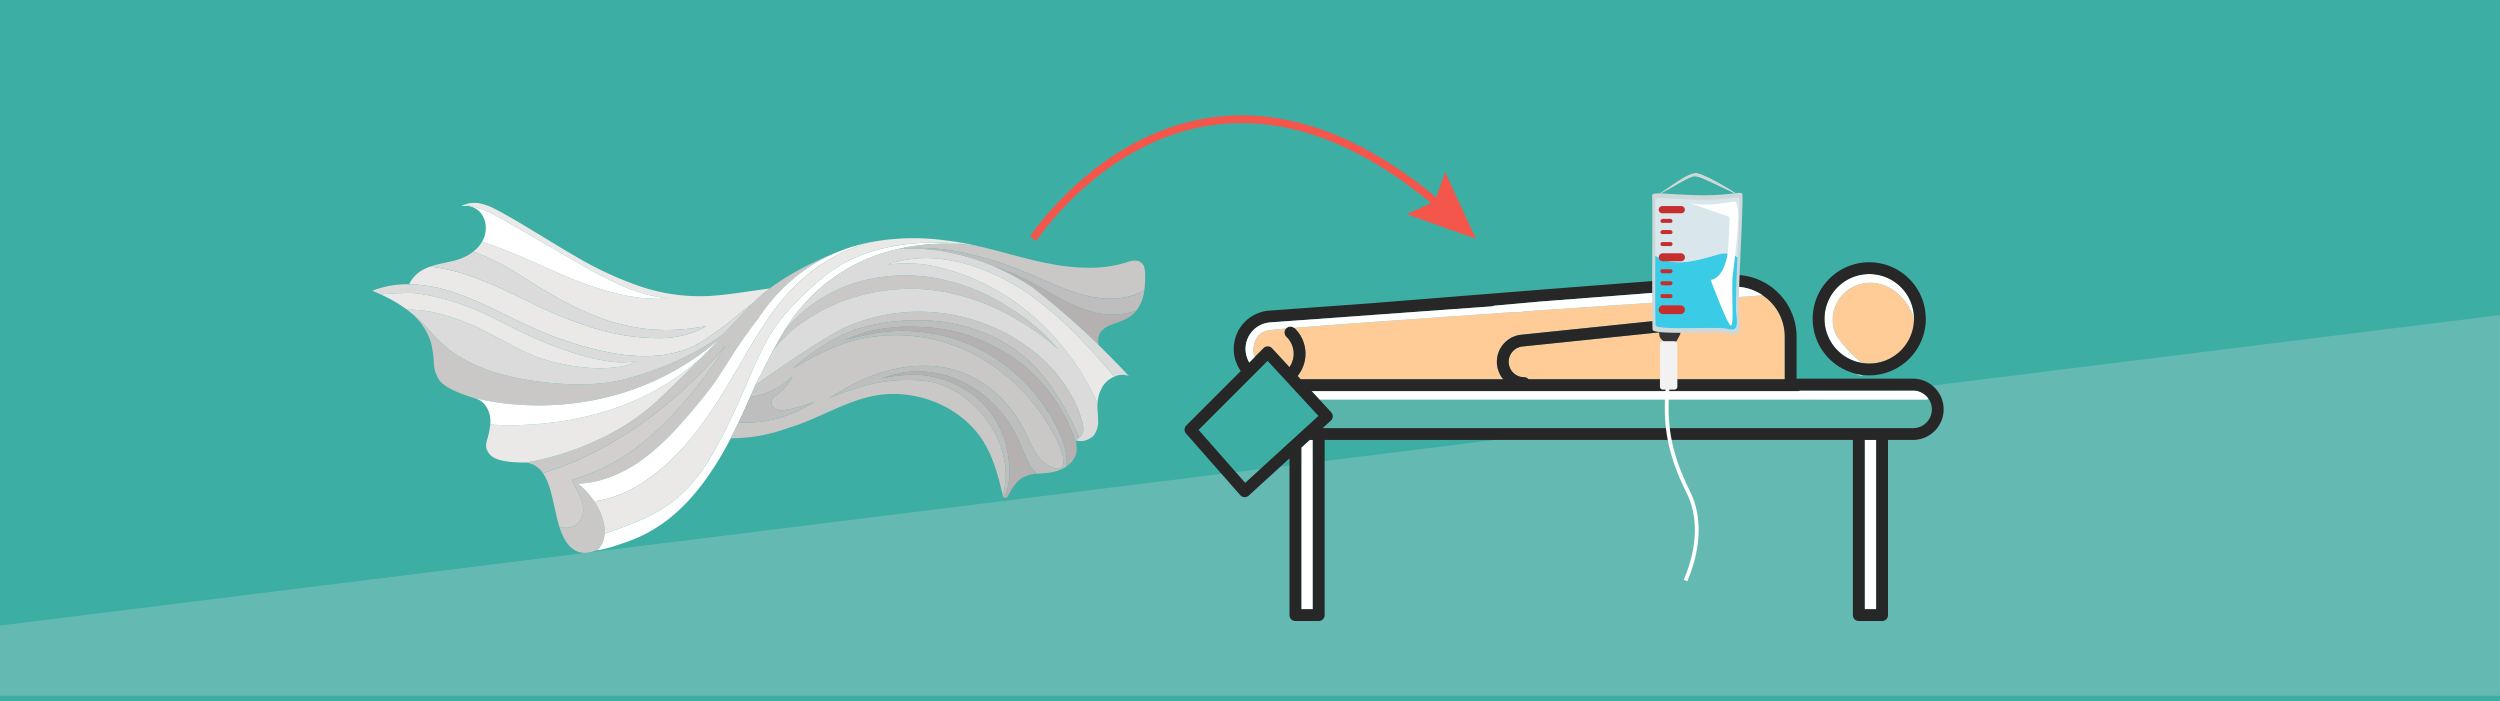 <svg xmlns="http://www.w3.org/2000/svg" xmlns:xlink="http://www.w3.org/1999/xlink" width="920" height="258" viewBox="0 0 920 258">
  <defs>
    <clipPath id="clip-path">
      <rect id="Rectángulo_980" data-name="Rectángulo 980" width="17.918" height="45.629" fill="none"/>
    </clipPath>
  </defs>
  <g id="Grupo_3610" data-name="Grupo 3610" transform="translate(-112 -1611)">
    <rect id="Rectángulo_972" data-name="Rectángulo 972" width="920" height="258" transform="translate(112 1611)" fill="#3caea4"/>
    <path id="Trazado_1716" data-name="Trazado 1716" d="M0,115.207,920,.934V141H0Z" transform="translate(112 1726)" fill="#dedede" opacity="0.251"/>
    <path id="Trazado_1997" data-name="Trazado 1997" d="M2354.81,1367.76l264.619,63.228,27.627,6.6Z" transform="translate(-1632.582 407.594)" fill="#272727"/>
    <g id="Grupo_3024" data-name="Grupo 3024" transform="translate(491 1653.454)">
      <path id="Trazado_1564" data-name="Trazado 1564" d="M147.433,350.18l-2.376-1.538c.243-.378,24.9-37.835,66.5-43.806,27.915-4,56.9,6.755,86.153,31.984l-1.848,2.144c-28.6-24.664-56.819-35.2-83.876-31.33C171.671,313.408,147.671,349.813,147.433,350.18Z" transform="translate(-145.057 -304.02)" fill="#f4564b"/>
      <g id="Grupo_3023" data-name="Grupo 3023" transform="translate(138.681 20.898)">
        <path id="Trazado_1565" data-name="Trazado 1565" d="M243.042,334.273l10.355-4.742,3.775-10.745,11.291,24.492Z" transform="translate(-243.042 -318.786)" fill="#f4564b"/>
      </g>
    </g>
    <g id="Grupo_3116" data-name="Grupo 3116" transform="translate(547.927 1707.505)">
      <rect id="Rectángulo_864" data-name="Rectángulo 864" width="4.407" height="0.04" transform="translate(71.795 61.007)" fill="#fff"/>
      <path id="Trazado_1660" data-name="Trazado 1660" d="M203.236,473.37H395.072a6.913,6.913,0,0,0,5.784-10.714,2.176,2.176,0,0,1-1.046.276H176.688l4.253,4.6a2.179,2.179,0,0,1-.1,3.117l-2.976,2.717h25.371Z" transform="translate(-127.034 -412.364)" fill="#59b5a9"/>
      <path id="Trazado_1661" data-name="Trazado 1661" d="M398.976,462.051a2.176,2.176,0,0,0,1.046-.276h0c-.015-.022-.025-.047-.04-.069a6.92,6.92,0,0,0-5.714-3.025H352.631a2.152,2.152,0,0,1-.908.206h-178.8l2.924,3.164h223.13Z" transform="translate(-126.199 -411.483)" fill="#fff"/>
      <path id="Trazado_1662" data-name="Trazado 1662" d="M345.235,428.942v15.636h-94.3a2.143,2.143,0,0,0-1.642-.763,5.665,5.665,0,0,1-.576-11.3l71.558-7.4a2.171,2.171,0,0,0-.444-4.32l-71.566,7.4a9.992,9.992,0,0,0-8.087,14.056,9.424,9.424,0,0,0,.965,1.681c.156.226.319.436.49.646H167.218c-.047,0-.086.008-.132.008l-1.136-1.222.132-.156a13.016,13.016,0,0,0,1.105-14.4,13.215,13.215,0,0,0-2.351-3.02c-.054-.054-.132-.07-.187-.117,15.309-1.245,46.808-3.471,81.264-5.837.327.031.646.086.973.086a9.618,9.618,0,0,0,2.444-.319c30.292-2.07,62.507-4.226,87.81-5.892a19.2,19.2,0,0,1,2.109,1.642,18.328,18.328,0,0,1,5.985,13.589Z" transform="translate(-124.365 -401.513)" fill="#ffcb96"/>
      <path id="Trazado_1663" data-name="Trazado 1663" d="M147.543,431.63a7.438,7.438,0,0,0-1.823,3.569,6.386,6.386,0,0,0-.212,3.378,5.241,5.241,0,0,0,.481,1.21l3.171-3.171a2.061,2.061,0,0,1,1.578-.636,2.17,2.17,0,0,1,1.551.7l6.4,6.923a8.657,8.657,0,0,0-1.13-11.2,2.121,2.121,0,0,1-.535-.9,2.151,2.151,0,0,1,.425-2.112c-3.737.318-6.072.551-6.677.678A7.412,7.412,0,0,0,147.543,431.63Z" transform="translate(-120.089 -404.989)" fill="#ffcb96"/>
      <path id="Trazado_1664" data-name="Trazado 1664" d="M268.936,415.852l-.108.007a5.577,5.577,0,0,0,3.019-.206l-.161.011Z" transform="translate(-147.46 -401.944)" fill="#fff"/>
      <path id="Trazado_1665" data-name="Trazado 1665" d="M443.333,411.756a15.8,15.8,0,0,0-9.064-3.975,14.5,14.5,0,0,0-7.492,1.482,13.936,13.936,0,0,0-6.67,7.563,13.4,13.4,0,0,0-.324,8c.732,2.6,2.16,4.227,4.753,7.186a42.408,42.408,0,0,0,5.439,5.175,16.347,16.347,0,0,0,19.249-16.219v-.021A19.019,19.019,0,0,0,443.333,411.756Z" transform="translate(-180.821 -400.19)" fill="#ffcb96"/>
      <path id="Trazado_1666" data-name="Trazado 1666" d="M430.868,450.992a2.116,2.116,0,0,0,2.124.261,20.57,20.57,0,0,1-2.291-.393C430.758,450.9,430.812,450.949,430.868,450.992Z" transform="translate(-183.345 -409.749)" fill="#fff"/>
      <path id="Trazado_1668" data-name="Trazado 1668" d="M423.678,431.1c-2.593-2.959-4.022-4.588-4.753-7.186a13.4,13.4,0,0,1,.324-8,13.936,13.936,0,0,1,6.67-7.563,14.5,14.5,0,0,1,7.492-1.482,15.8,15.8,0,0,1,9.063,3.975,19.02,19.02,0,0,1,5.891,9.193c.01.034.019.068.029.1,0-.014,0-.027,0-.041a16.484,16.484,0,1,0-19.224,16.223l-.056-.044A42.412,42.412,0,0,1,423.678,431.1Z" transform="translate(-179.962 -399.276)" fill="#fff"/>
      <rect id="Rectángulo_865" data-name="Rectángulo 865" width="4.209" height="62.262" transform="translate(250.279 65.389)" fill="#fff"/>
      <path id="Trazado_1669" data-name="Trazado 1669" d="M172.292,482.052h-1.134l-3.075,2.808v59.454h4.209Z" transform="translate(-125.126 -416.663)" fill="#fff"/>
      <path id="Trazado_1670" data-name="Trazado 1670" d="M428.372,439.543a20.861,20.861,0,0,0,23.13-20.684c0-.223-.026-.44-.033-.662a20.808,20.808,0,1,0-25.387,20.953A20.555,20.555,0,0,0,428.372,439.543Zm2.31-4.206a16.47,16.47,0,1,1,16.478-16.479c0,.014,0,.027,0,.041A16.5,16.5,0,0,1,430.682,435.337Z" transform="translate(-178.725 -398.039)" fill="#272727"/>
      <path id="Trazado_1671" data-name="Trazado 1671" d="M380.957,442.22H338.1V426.794a22.786,22.786,0,0,0-24.75-22.688l-68.087,5.254-64.88,5.184-36.347,2.623A14.134,14.134,0,0,0,133.562,439.4l-20.034,20.034a2.17,2.17,0,0,0-.093,2.973l19.956,22.672a2.189,2.189,0,0,0,1.51.732h.125a2.185,2.185,0,0,0,1.463-.568L151.5,471.524v57.7a2.172,2.172,0,0,0,2.171,2.171h8.585a2.172,2.172,0,0,0,2.171-2.171V464.753h194.4v64.476A2.172,2.172,0,0,0,361,531.4h8.577a2.172,2.172,0,0,0,2.172-2.171V464.753h9.207a11.266,11.266,0,1,0,0-22.532ZM144.365,421.5l45.7-3.305,35.869-2.594a2.105,2.105,0,0,0,.856-.249l16.531-1.487,70.391-5.433a18.17,18.17,0,0,1,11.955,3.129,19.2,19.2,0,0,1,2.109,1.642,18.328,18.328,0,0,1,5.985,13.589V442.43h-94.3a2.143,2.143,0,0,0-1.642-.763,5.665,5.665,0,0,1-.576-11.3l71.558-7.4a2.171,2.171,0,0,0-.444-4.32l-71.566,7.4A9.992,9.992,0,0,0,228.7,440.1a9.426,9.426,0,0,0,.965,1.681c.156.226.319.436.49.646H155.744c-.047,0-.086.008-.132.008l-1.136-1.222.132-.156a13.016,13.016,0,0,0,1.105-14.4,13.215,13.215,0,0,0-2.351-3.02c-.054-.054-.132-.07-.187-.117a2.153,2.153,0,0,0-2.888.179.437.437,0,0,1-.039.062,2.243,2.243,0,0,0,.109,3.012,8.655,8.655,0,0,1,1.129,11.2l-6.4-6.927a2.159,2.159,0,0,0-1.549-.693,2.083,2.083,0,0,0-1.58.63l-3.168,3.176-2.094,2.094a8.422,8.422,0,0,1-.584-1.152,9.774,9.774,0,0,1,8.25-13.6Zm15.722,105.555h-4.242V467.562l3.074-2.81h1.167Zm-24.9-46.512-17.154-19.489h.008l25.4-25.4,18.687,20.228.031.031Zm232.218,46.512h-4.234v-62.3h4.234Zm13.55-66.647H163.675l.047-.039,2.973-2.716a2.163,2.163,0,0,0,.708-1.51,2.115,2.115,0,0,0-.342-1.261,2.246,2.246,0,0,0-.233-.3l-4.289-4.647-2.926-3.16h178.8a2.114,2.114,0,0,0,.911-.21h41.632a6.918,6.918,0,0,1,5.713,3.028l.047.07a6.906,6.906,0,0,1-5.76,10.749Z" transform="translate(-112.891 -399.366)" fill="#272727"/>
      <path id="Trazado_1672" data-name="Trazado 1672" d="M332.055,412.8c-25.3,1.666-57.517,3.822-87.809,5.892a9.618,9.618,0,0,1-2.444.319c-.327,0-.646-.054-.973-.086-34.456,2.366-65.954,4.592-81.264,5.837a2.153,2.153,0,0,0-2.888.179.434.434,0,0,1-.039.062c-3.736.319-6.071.553-6.678.677a7.39,7.39,0,0,0-3.222,1.564,7.472,7.472,0,0,0-1.829,3.565,6.488,6.488,0,0,0-.21,3.378,5.27,5.27,0,0,0,.483,1.214l-2.094,2.094a8.428,8.428,0,0,1-.584-1.152,9.774,9.774,0,0,1,8.25-13.6l81.567-5.9a2.1,2.1,0,0,0,.856-.249l16.531-1.487,70.391-5.433A18.17,18.17,0,0,1,332.055,412.8Z" transform="translate(-119.28 -400.601)" fill="#fff"/>
    </g>
    <g id="Grupo_3559" data-name="Grupo 3559" transform="translate(-218.053 1601.418)">
      <path id="Trazado_2336" data-name="Trazado 2336" d="M962.124,412.727l-1.325-.441c.028-.085.1-.265.212-.531,4.848-11.678,5.159-22.829.873-31.4-7.775-15.55-8.73-26.361-7.751-38.764l1.392.11c-.96,12.164-.023,22.769,7.608,38.03,4.469,8.938,4.174,20.5-.832,32.559-.091.219-.154.366-.177.436" transform="translate(-11.122 -189.281)" fill="#fff"/>
      <path id="Trazado_2337" data-name="Trazado 2337" d="M946.288,271.076c.437,1.047-.32,1.862,1.716,3.461s3.782,1.076,4.305.64,2.618-4.189,1.92-4.276-7.941.175-7.941.175" transform="translate(-5.81 -139.392)" fill="#353535"/>
      <path id="Trazado_2338" data-name="Trazado 2338" d="M944.955,81.245s.447-.263,1.2-.757,1.818-1.228,3.095-2.111c.638-.442,1.328-.925,2.07-1.417s1.524-1.018,2.362-1.517a23.969,23.969,0,0,1,2.665-1.429,9.99,9.99,0,0,1,1.5-.538,5.163,5.163,0,0,1,.829-.143,2.778,2.778,0,0,1,.446,0l.114.007.029,0h.014l.048.008.047.01.186.039.371.084c.126.034.261.083.39.125.258.089.533.17.764.27.484.19.962.385,1.424.6.935.4,1.822.868,2.685,1.3s1.68.89,2.454,1.321,1.5.85,2.166,1.247c2.667,1.573,4.374,2.761,4.374,2.761l-1.282-.59-3.359-1.589-4.735-2.243c-.866-.405-1.769-.8-2.682-1.2-.457-.2-.919-.384-1.384-.559-.237-.1-.451-.155-.675-.231-.112-.035-.217-.077-.336-.107l-.372-.08-.185-.042-.047-.01c-.036-.006.036.005.025,0h-.028l-.075-.005a1.821,1.821,0,0,0-.311,0,4.126,4.126,0,0,0-.665.106,8.962,8.962,0,0,0-1.356.47,29.065,29.065,0,0,0-2.606,1.291c-1.673.923-3.217,1.858-4.564,2.617s-2.486,1.369-3.3,1.752c-.406.194-.735.328-.956.42l-.341.138" transform="translate(-4.87)" fill="#ced8db"/>
      <path id="Trazado_2339" data-name="Trazado 2339" d="M971.167,98.175c-.748-.935-5.238.935-17.212.561s-15.958-1.309-15.9.187c.083,2.23.056,11.716.032,21.793-.008,3.547-.016,7.166-.019,10.568,0,3.6,0,6.964.016,9.736.022,4.019.068,6.8.158,7.292.1.539,1.825.821,4.383.96,7.216.4,21.056-.342,23.68.349a4.828,4.828,0,0,0,2.79.173c1.21-.471,1.441-2.183.952-5.973-.348-2.7.033-12.561.464-22.434.5-11.351,1.059-22.714.659-23.214" transform="translate(0 -17.349)" fill="#ced8db"/>
      <path id="Trazado_2340" data-name="Trazado 2340" d="M972.149,174.859a10.91,10.91,0,0,0-2.463-1.091,7.607,7.607,0,0,0-4.428.029c-6.969,1.951-14.826,4.562-21.265,1.625a13.244,13.244,0,0,1-2.092-1.19c-.008,3.309-.015,6.685-.017,9.859,0,3.362,0,6.5.014,9.083.02,3.749.064,6.345.147,6.8.091.5,1.7.766,4.089.9,6.732.369,19.643-.319,22.091.326a4.5,4.5,0,0,0,2.6.162c1.129-.439,1.344-2.036.888-5.572-.324-2.517.031-11.719.433-20.929" transform="translate(-2.703 -70.649)" fill="#3acce6"/>
      <path id="Trazado_2341" data-name="Trazado 2341" d="M972.734,104.085c-.7-.873-4.887.873-16.057.524s-14.887-1.221-14.835.175c.077,2.08.052,10.93.03,20.332a13.3,13.3,0,0,0,2.092,1.19c.5-1.487,1.066-2.962,1.717-4.418-.652,1.456-1.219,2.931-1.717,4.418,6.439,2.936,14.3.326,21.265-1.625a7.563,7.563,0,0,1,4.414-.029c-.082-.924-.252-1.846-.252-2.763v0c0,.917.17,1.839.252,2.763a10.967,10.967,0,0,1,2.47,1.091c.463-10.589.994-21.19.621-21.657" transform="translate(-2.673 -21.531)" fill="#d9e7ed"/>
      <path id="Trazado_2342" data-name="Trazado 2342" d="M947.727,117.068h6.632a1.335,1.335,0,1,0,0-2.65h-6.632a1.335,1.335,0,1,0,0,2.65" transform="translate(-5.766 -28.996)" fill="#c62e2e"/>
      <path id="Trazado_2343" data-name="Trazado 2343" d="M954.36,173.418h-6.633a1.472,1.472,0,1,0,0,2.944h6.633a1.473,1.473,0,1,0,0-2.944" transform="translate(-5.766 -70.624)" fill="#c62e2e"/>
      <path id="Trazado_2344" data-name="Trazado 2344" d="M954.36,238.418h-6.633a1.624,1.624,0,0,0,0,3.239h6.633a1.624,1.624,0,0,0,0-3.239" transform="translate(-5.766 -116.485)" fill="#c62e2e"/>
      <path id="Trazado_2345" data-name="Trazado 2345" d="M949.114,209.89h3.021a.828.828,0,0,0,.71-.8.638.638,0,0,0-.2-.485.68.68,0,0,0-.5-.188H949.1a.642.642,0,0,0-.5.125.9.9,0,0,0-.2.591.785.785,0,0,0,.71.756" transform="translate(-7.303 -95.318)" fill="#c62e2e"/>
      <path id="Trazado_2346" data-name="Trazado 2346" d="M952.65,144.744c-.13-.135-.313-.327-.5-.327H949.1c-.188,0-.371.192-.5.327a.65.65,0,0,0-.2.49.694.694,0,0,0,.71.656h3.021a.694.694,0,0,0,.71-.655.65.65,0,0,0-.2-.49" transform="translate(-7.303 -50.162)" fill="#c62e2e"/>
      <path id="Trazado_2347" data-name="Trazado 2347" d="M952.65,130.74c-.13-.135-.313-.323-.5-.323H949.1c-.188,0-.371.188-.5.323a.655.655,0,0,0-.2.492.7.7,0,0,0,.71.658h3.021a.7.7,0,0,0,.71-.658.654.654,0,0,0-.2-.492" transform="translate(-7.303 -40.284)" fill="#c62e2e"/>
      <path id="Trazado_2348" data-name="Trazado 2348" d="M949.1,159.418a.674.674,0,0,0-.5.184.815.815,0,0,0-.2.561.757.757,0,0,0,.71.727h3.021a.771.771,0,0,0,.711-.742.706.706,0,0,0-.7-.731Z" transform="translate(-7.303 -60.746)" fill="#c62e2e"/>
      <path id="Trazado_2349" data-name="Trazado 2349" d="M949.114,194.876h3.021c.379,0,.7-.459.71-.831a.6.6,0,0,0-.2-.469.667.667,0,0,0-.5-.172H949.1c-.188,0-.371-.041-.5.094a.939.939,0,0,0-.2.606.8.8,0,0,0,.71.772" transform="translate(-7.303 -84.721)" fill="#c62e2e"/>
      <path id="Trazado_2350" data-name="Trazado 2350" d="M949.114,225.89h3.021a.739.739,0,0,0,.514-1.24.721.721,0,0,0-.5-.232H949.1a.7.7,0,0,0-.5.213.783.783,0,0,0-.2.546.743.743,0,0,0,.71.712" transform="translate(-7.303 -106.607)" fill="#c62e2e"/>
      <path id="Trazado_2351" data-name="Trazado 2351" d="M1002.1,78.343c-.666-.4-1.391-.818-2.166-1.246s-1.593-.883-2.454-1.321-1.75-.9-2.685-1.3c-.462-.211-.939-.407-1.423-.6-.232-.1-.507-.182-.765-.271-.13-.041-.264-.091-.39-.124l-.371-.084-.186-.04-.047-.01-.049-.008h-.014l-.029,0-.114-.007a2.712,2.712,0,0,0-.446,0c-.085.006-.165.021-.247.032.093.36.174.725.246,1.093.023,0,.047-.007.069-.008a1.826,1.826,0,0,1,.311,0l.075,0h.019l.031.007.185.042.372.08c.119.03.224.072.337.107.223.077.437.133.674.231.465.175.928.357,1.384.559.913.395,1.816.792,2.682,1.2l4.735,2.243,3.359,1.589,1.282.59s-1.707-1.187-4.374-2.761" transform="translate(-37.157 0)" fill="#ced8db"/>
      <g id="Grupo_3558" data-name="Grupo 3558" transform="translate(951.784 83.799)">
        <g id="Grupo_3557" data-name="Grupo 3557" transform="translate(0 0)" clip-path="url(#clip-path)">
          <path id="Trazado_2352" data-name="Trazado 2352" d="M984.686,109.363c6.082,1.8,16.388-.816,16.864-.415,2.624,2.214-.414,21.318-.968,27.316s.553,17.657-.553,18.255-7.539-16.819-7.539-16.819,5.88-.138,6.571-13.27.138-9.953.138-9.953Z" transform="translate(-984.686 -108.906)" fill="#fff"/>
        </g>
      </g>
      <path id="Trazado_2353" data-name="Trazado 2353" d="M953.09,301.1h-4.24a1.08,1.08,0,0,1-1.08-1.08V284.373a1.08,1.08,0,0,1,1.08-1.08h4.24a1.08,1.08,0,0,1,1.08,1.08v15.643a1.08,1.08,0,0,1-1.08,1.08" transform="translate(-6.856 -148.147)" fill="#f2f2f2"/>
    </g>
    <path id="Trazado_2397" data-name="Trazado 2397" d="M545.483,162.569a8.5,8.5,0,0,0,.5-6.827c-.788-2.541-4-7.83-3.584-7.964q1.477-.469,2.932-.993c7.954-2.865,25.542-8.505,48.944-41.242.155-.216.306-.435.458-.654,1.111-1.62,2.285-3.551,3.085-4.906q.467-.8.925-1.6s-26.335,34.5-67.126,46.922c3.344,4.8,3.983,13.03,6.014,19.579A6.285,6.285,0,0,0,545.483,162.569Z" transform="translate(-219.824 1639.8)" fill="#d3cfcf"/>
    <path id="Trazado_2398" data-name="Trazado 2398" d="M533,158.486a9.105,9.105,0,0,0,.525-.937,10.046,10.046,0,0,0,.909-3.081c.014-.106.026-.211.036-.316v-.015c.01-.1.019-.2.026-.308v0c.01-.131.017-.263.022-.395v-.021c.005-.133.008-.267.009-.4V153c0-.121,0-.241,0-.362l0-.085c0-.123-.009-.247-.016-.371a15.55,15.55,0,0,0-.422-2.747q-.11-.454-.244-.9a24.166,24.166,0,0,0-2.2-5.06c-.081-.142-.164-.283-.247-.423-.056-.095-.113-.188-.171-.282l-.073-.12c-.074-.12-.15-.24-.225-.359l-.018-.028q-.123-.193-.249-.384-.456-.688-.95-1.348l-.01-.014q-.485-.647-1.008-1.266l-.031-.037q-.25-.294-.509-.582l-.069-.076q-.242-.267-.49-.527l-.043-.046q-.256-.267-.521-.527l-.116-.114c-.178-.173-.357-.345-.54-.515-.527-.486-1.07-.967-1.632-1.423.25-.006.5-.017.752-.031.167-.009.335-.017.5-.029q1.314-.093,2.615-.288a38.261,38.261,0,0,0,5.635-1.295q1.511-.467,2.979-1.042.245-.1.488-.194a51.219,51.219,0,0,0,11.378-6.49,89.853,89.853,0,0,0,12.573-11.687q1.5-1.646,2.963-3.323,3.3-3.774,6.415-7.7,1.039-1.307,2.058-2.628c1.682-2.188,3.219-4.467,4.71-6.777q.638-.99,1.268-1.987.276-.435.552-.872c1.286-2.035,2.568-4.074,3.911-6.078q2.582-3.848,5.051-7.161,1.124-1.509,2.227-2.914.87-1.313,1.8-2.6.467-.646.95-1.284.241-.32.487-.637A65.462,65.462,0,0,1,609.1,56.11a60.886,60.886,0,0,1,11-5.905s-13.979,5.187-24.825,13.334c-1.387,1.042-2.722,2.133-3.97,3.266h0q-.453.411-.891.831c-.05.048-.453.433-1.087,1.059-.726.717-1.755,1.752-2.906,2.961-3.1,3.263-7.093,7.607-8.408,8.719-7.306,5.49-18.279,11.59-34.48,16.154-10.739,3.025-22.18,2.727-33.219,1.291-10.106-1.314-20.574-3.877-29.325-9.28a39.871,39.871,0,0,1-5.946-4.435c-2.045-1.864-3.9-3.921-5.774-5.95a43.2,43.2,0,0,0-6.913-6.333q.2.163.4.329a23.549,23.549,0,0,1,7.85,11.364,39.121,39.121,0,0,1,1.024,7.2,12.868,12.868,0,0,0,1.955,6.5c2.555,3.49,9.655,5.624,13.483,6.9l0-.025c.577.11,1.155.209,1.739.29,1.571.216,48.271,12.388,88.517-22.636l-.971.976-.318.32-.672.677-.349.352-.657.663-.349.351-.727.735-.262.264-.929.939-.822.829-.194.2-1.069,1.079c-3.666,3.7-7.446,7.478-11.359,11.238l-.071.068q-1.5,1.439-3.024,2.872l-.3.278q-.734.686-1.471,1.37c-20.56,19.014-48.385,22.656-48.385,22.656a8.657,8.657,0,0,1,6.385,3.9c40.792-12.427,67.127-46.922,67.127-46.922l.009-.009c-.124.221-.465.817-.934,1.612-.8,1.355-1.974,3.286-3.085,4.906-.151.218-.3.438-.458.654-23.4,32.736-40.99,38.377-48.944,41.242q-1.457.526-2.931.993c-.42.134,2.8,5.423,3.584,7.964a8.5,8.5,0,0,1-.5,6.827,6.285,6.285,0,0,1-7.854,2.313,25.815,25.815,0,0,0,1.513,3.878c4.637,9.275,11.748,4.792,12.556,4.932a8.889,8.889,0,0,0,.922-1.116C532.864,158.687,532.93,158.587,533,158.486Z" transform="translate(-199.999 1653.589)" fill="#c9c8c7"/>
    <path id="Trazado_2399" data-name="Trazado 2399" d="M506.681,70.083a129.749,129.749,0,0,0,30.643,9.969c9.734,1.719,20.121,1.867,29.307-2.239,4.143-1.852,7.742-4.667,11.4-7.308,1.675-1.21,6.429-5.181,11.37-9.085.634-.626,1.037-1.011,1.087-1.059q.438-.42.891-.831h0c1.248-1.133,2.583-2.224,3.97-3.266l-4.779.686c-5.273.755-10.552,1.585-15.864,2a68.379,68.379,0,0,1-26.273-3.167,127.533,127.533,0,0,1-24.279-11.153c-7.956-4.547-15.65-9.534-23.589-14.109-1.995-1.149-4-2.295-6.048-3.345a21.666,21.666,0,0,0-6.038-2.227,10.218,10.218,0,0,0-5.725.6q.7.055,1.413.169a35.82,35.82,0,0,1,10.844,4.046c3.687,1.948,7.264,4.113,10.876,6.2q5.623,3.244,11.246,6.489c7.2,4.141,14.356,8.5,21.917,11.972a60.913,60.913,0,0,0,18.931,5.571,60.315,60.315,0,0,1-14.526-.894,104.688,104.688,0,0,1-21.113-6.48c-6.883-2.816-13.609-6-20.47-8.864-4.063-1.7-8.189-3.335-12.4-4.678a12.757,12.757,0,0,1-3.264,3.688c6.64,2.238,12.779,5.784,18.694,9.52,7.269,4.591,14.389,8.989,22.291,12.459a76.209,76.209,0,0,0,23.918,6.56,70.9,70.9,0,0,0,12.371-.012c2.068-.188,4.13-.43,6.178-.771.728-.121,1.474-.237,2.219-.369a31.637,31.637,0,0,1-5.711,2.66,37.5,37.5,0,0,1-11.556,1.772,82.721,82.721,0,0,1-24.675-3.9,155.807,155.807,0,0,1-22.442-9.172c-7.081-3.385-14.138-6.889-21.548-9.511a71.475,71.475,0,0,0-11.165-3.081c-1.442-.259-2.92-.5-4.41-.677a17.432,17.432,0,0,0-2.3.993,11.909,11.909,0,0,0-5.452,5.516,52.54,52.54,0,0,1,14.617,2.392C487.527,60.278,496.916,65.671,506.681,70.083Z" transform="translate(-200.074 1660.865)" fill="#eae9e8"/>
    <path id="Trazado_2400" data-name="Trazado 2400" d="M489.057,59.21c7.41,2.622,14.467,6.126,21.548,9.511a155.805,155.805,0,0,0,22.442,9.172,82.721,82.721,0,0,0,24.675,3.9,37.5,37.5,0,0,0,11.556-1.772,31.634,31.634,0,0,0,5.711-2.66c-.745.132-1.491.248-2.219.369-2.049.341-4.11.583-6.178.771a70.9,70.9,0,0,1-12.371.012,76.208,76.208,0,0,1-23.918-6.56c-7.9-3.47-15.022-7.868-22.291-12.459-5.915-3.736-12.054-7.283-18.694-9.52a17.774,17.774,0,0,1-4.935,2.657c-3.513,1.254-7.378,1.574-10.9,2.817,1.49.175,2.969.418,4.41.677A71.475,71.475,0,0,1,489.057,59.21Z" transform="translate(-203.185 1653.655)" fill="#dbdbdb"/>
    <path id="Trazado_2401" data-name="Trazado 2401" d="M619.063,68.979q-.245.318-.487.637-.484.638-.95,1.284-.934,1.291-1.8,2.6-1.1,1.406-2.227,2.914-2.472,3.319-5.051,7.161c-1.344,2-2.626,4.043-3.911,6.078q-.276.436-.552.872-.631,1-1.268,1.987c-1.491,2.31-3.028,4.59-4.71,6.777q-1.017,1.322-2.058,2.628-3.117,3.923-6.415,7.7-1.466,1.678-2.963,3.323a89.853,89.853,0,0,1-12.573,11.687,51.219,51.219,0,0,1-11.378,6.49q-.243.1-.488.194-1.468.574-2.979,1.042a38.261,38.261,0,0,1-5.635,1.295q-1.3.194-2.615.288c-.168.012-.335.021-.5.029-.251.014-.5.024-.752.031.562.456,1.106.937,1.632,1.423.183.169.363.341.54.515l.116.114q.264.26.521.527l.043.046q.248.26.49.527l.069.076q.258.288.509.582l.031.037q.522.619,1.008,1.266l.01.014q.495.66.95,1.348c7.178-.815,22.083-5.27,38.3-26.493,20.711-27.1,26.356-57.688,62.565-68.679a65.214,65.214,0,0,0-11.417,3.5,60.888,60.888,0,0,0-11,5.905A65.46,65.46,0,0,0,619.063,68.979Z" transform="translate(-225.013 1654.992)" fill="#fff"/>
    <path id="Trazado_2402" data-name="Trazado 2402" d="M652.922,85.02q-.658,1.131-1.286,2.266l-.04.072q-.2.363-.4.726l-.064.118q-.191.35-.378.7l-.059.111c-.138.258-.269.513-.405.771a49.353,49.353,0,0,1,9.892-9.632,66.9,66.9,0,0,1,24.923-11.24,70.4,70.4,0,0,1,28.329-.644,82.244,82.244,0,0,1,26.494,10.1,88.129,88.129,0,0,1,15.283,11.021,75.2,75.2,0,0,0-17.584-15.044,74.527,74.527,0,0,0-29-11.39,62.609,62.609,0,0,0-30.089,2.64,54.362,54.362,0,0,0-21.756,14.343q-1.422,1.534-2.714,3.179-.364.593-.719,1.189C653.2,84.545,653.061,84.782,652.922,85.02Z" transform="translate(-253.793 1650.154)" fill="#c9c8c7"/>
    <path id="Trazado_2403" data-name="Trazado 2403" d="M596.339,113.337c-16.217,21.223-31.123,25.678-38.3,26.493q.126.192.249.384l.018.028c.076.119.151.239.226.359l.073.12c.057.094.114.187.171.282.083.14.166.281.247.423a24.163,24.163,0,0,1,2.2,5.06q.134.45.244.9a15.55,15.55,0,0,1,.422,2.747c.007.124.012.248.016.371l0,.085c0,.121,0,.241,0,.362v.006c0,.134,0,.268-.009.4v.021q-.008.2-.022.395h0c14.107-4.868,23.16-8.688,31.171-17.472a60,60,0,0,0,4.714-5.914q1.163-1.651,2.323-3.494a136.166,136.166,0,0,0,7.125-13.062c13.68-28.18,11.8-34.5,34.529-53.982,22.5-19.29,57.89-11.852,58.585-11.7h.012a124.908,124.908,0,0,0-13.809-2.426,85.586,85.586,0,0,0-27.627.931C622.7,55.649,617.05,86.233,596.339,113.337Z" transform="translate(-227.387 1655.64)" fill="#eae9e8"/>
    <path id="Trazado_2404" data-name="Trazado 2404" d="M609.666,115.557q.253-.5.5-1c.064-.128.127-.256.19-.385q.263-.534.523-1.071l.137-.282q.326-.677.648-1.354.263-.557.525-1.114l.029-.063q.251-.534.5-1.069l.053-.113q.238-.514.473-1.028c.025-.054.05-.108.074-.162q.227-.5.452-.992l.091-.2q.218-.481.435-.963c.036-.078.071-.156.106-.234q.212-.471.423-.942l.113-.253q.21-.471.419-.941l.109-.244q.226-.507.451-1.016l.038-.086q.407-.916.812-1.834.526-1.191,1.054-2.38.242-.548.486-1.095c.107-.2.216-.4.324-.6.036-.067.073-.136.109-.2.073-.136.146-.272.218-.41l.133-.251.2-.378.145-.278.188-.363.155-.3.179-.348c.056-.109.111-.218.167-.328l.16-.313c.064-.126.128-.252.193-.38l.068-.133c.373-.737.756-1.5,1.146-2.271.254-.5.51-1.011.772-1.528.121-.238.244-.478.366-.719.223-.439.448-.877.677-1.322.135-.262.273-.525.41-.789.151-.289.3-.575.451-.867l.013-.016c.136-.258.268-.512.405-.771l.059-.111q.187-.35.378-.7l.063-.118q.2-.363.4-.726l.04-.072q.625-1.134,1.286-2.266c.139-.239.283-.475.425-.714q.354-.6.719-1.189l-.044.054q.238-.39.481-.777l.044-.069q.216-.345.436-.686l.088-.137q.2-.312.406-.621c.037-.056.073-.113.111-.169q.253-.38.509-.757a65.217,65.217,0,0,1,40.4-27.514,77.018,77.018,0,0,1,30.233-.8c-.695-.148-36.08-7.586-58.585,11.7-22.728,19.482-20.849,25.8-34.529,53.982a136.179,136.179,0,0,1-7.125,13.062q-1.163,1.846-2.323,3.494a59.989,59.989,0,0,1-4.714,5.914c-8.011,8.784-17.064,12.6-31.171,17.472h0c-.008.1-.016.206-.026.308v.015c-.011.106-.023.211-.036.316a10.045,10.045,0,0,1-.909,3.081,9.117,9.117,0,0,1-.525.937c-.065.1-.131.2-.2.3a8.888,8.888,0,0,1-.921,1.116,41.6,41.6,0,0,0,7.5-1.982,68.447,68.447,0,0,0,8.514-3.236,53.783,53.783,0,0,0,12.426-8.166c7.618-6.635,13.5-15.016,18.42-23.779q1.122-2,2.173-4.036.348-.671.689-1.346Z" transform="translate(-227.877 1655.007)" fill="#fff"/>
    <path id="Trazado_2405" data-name="Trazado 2405" d="M723.718,122.325a38.2,38.2,0,0,0-14.542-13.15,28.312,28.312,0,0,0-9.409-2.828,62.156,62.156,0,0,0-10.763-.14,63.055,63.055,0,0,0-12.6,2.306c-6.174,1.808-11.834,4.3-11.625,4.168q1.262-.812,2.545-1.592a83.548,83.548,0,0,1,10.757-5.659,60.329,60.329,0,0,1,11.567-3.607c7.955-1.6,16.373-1.465,24.016,1.458a41.449,41.449,0,0,1,16.706,12.034,46.98,46.98,0,0,1,5.786,8.588c1.528,2.933,2.729,6.039,4.49,8.849a12.206,12.206,0,0,0,7.251,5.789q.278.072.558.131a2.022,2.022,0,0,0,2.453-1.844v-.022a14.5,14.5,0,0,0-1.4-6.23A58.685,58.685,0,0,0,746.745,125,71.1,71.1,0,0,0,740.087,115,70.365,70.365,0,0,0,722.1,98.98,61.916,61.916,0,0,0,674.574,91.3a67.825,67.825,0,0,0-12.686,4.732c-5.784,2.8-10.721,5.921-10.592,5.772a83.91,83.91,0,0,1,10.368-7.878,69.066,69.066,0,0,1,12.677-6.5,77.148,77.148,0,0,1,26.839-3.266,62.819,62.819,0,0,1,25.759,6.929A53.2,53.2,0,0,1,737.406,98.3a58.775,58.775,0,0,1,8.878,10.109,95.32,95.32,0,0,1,7.1,11.749q1.564,3.059,2.884,6.233.176.418.349.838h0l.161-.123.017-.013.152-.121.028-.023c.1-.083.2-.168.289-.258l.028-.027c.044-.044.088-.089.13-.136l.019-.022q.058-.065.111-.135l.019-.024c.038-.051.074-.1.11-.158l.022-.036c.036-.056.07-.115.1-.177a4.224,4.224,0,0,0,.41-2.215,18.607,18.607,0,0,0-1.106-4.551,44.734,44.734,0,0,0-4.013-8.728A55.828,55.828,0,0,0,740.5,96,67.861,67.861,0,0,0,706.2,81.432a66.569,66.569,0,0,0-36.21,5.548c-3.862,1.78-20.1,11.865-32.505,21.049q-.528,1.189-1.054,2.38-.406.918-.812,1.834l-.019.045a23.9,23.9,0,0,0,6.358-1.639,27.957,27.957,0,0,0,7.364-4.348q1-.822,1.917-1.74a20.111,20.111,0,0,1-2.735,4.109,20.564,20.564,0,0,1-2.5,2.447,7.878,7.878,0,0,0-2.35,2.191,2.444,2.444,0,0,0,.416,2.669,3.8,3.8,0,0,0,3.08,1.222,19.109,19.109,0,0,0,3.784-.622q1.94-.436,3.846-1.011,2.244-.679,4.424-1.549a45.735,45.735,0,0,1-21.682,7.572,43.647,43.647,0,0,1-6.193.076q-.322.678-.648,1.354l-.137.282q-.26.536-.523,1.071c-.063.128-.126.256-.19.385q-.248.5-.5,1l-.192.383q-.342.675-.689,1.346,1.771-.015,3.54-.121a59.769,59.769,0,0,0,17.271-3.561,85.381,85.381,0,0,0,9.81-3.655c7.689-3.322,15.282-7.293,23.742-8.58a40.224,40.224,0,0,1,19.948,2.251,38.408,38.408,0,0,1,16.1,11.269c4.961,6.01,7.289,13.445,9.069,20.746.223.915.438,1.832.651,2.75a29.184,29.184,0,0,0,1.091-8.093A34.328,34.328,0,0,0,723.718,122.325Z" transform="translate(-247.54 1644.804)" fill="#c9c8c7"/>
    <path id="Trazado_2406" data-name="Trazado 2406" d="M636.28,122.834l-.108.244q-.209.471-.419.941l-.114.253q-.211.471-.423.942c-.035.078-.07.156-.106.234q-.216.482-.435.963l-.091.2q-.225.5-.452.992c-.024.054-.049.108-.074.162q-.236.514-.473,1.028l-.053.113q-.247.535-.5,1.069l-.029.063q-.261.558-.525,1.114a43.649,43.649,0,0,0,6.193-.076,45.735,45.735,0,0,0,21.682-7.572q-2.179.866-4.424,1.549-1.9.575-3.846,1.011a19.111,19.111,0,0,1-3.784.622,3.8,3.8,0,0,1-3.08-1.222,2.444,2.444,0,0,1-.416-2.669,7.878,7.878,0,0,1,2.35-2.191,20.555,20.555,0,0,0,2.5-2.447,20.108,20.108,0,0,0,2.735-4.109q-.914.915-1.916,1.74a27.958,27.958,0,0,1-7.364,4.348,23.9,23.9,0,0,1-6.358,1.639l-.019.041Q636.506,122.327,636.28,122.834Z" transform="translate(-248.695 1635.315)" fill="#bfbebe"/>
    <path id="Trazado_2407" data-name="Trazado 2407" d="M746.276,45.217c-2.722-.525-5.463-.943-8.218-1.216a124.914,124.914,0,0,1,13.809,2.426C750.011,45.988,748.149,45.578,746.276,45.217Z" transform="translate(-278.914 1655.365)" fill="#cacaca"/>
    <path id="Trazado_2408" data-name="Trazado 2408" d="M530.052,52.927a104.689,104.689,0,0,0,21.113,6.48,60.314,60.314,0,0,0,14.526.894,60.913,60.913,0,0,1-18.931-5.571c-7.561-3.472-14.712-7.831-21.917-11.972q-5.628-3.234-11.246-6.489c-3.612-2.083-7.188-4.249-10.876-6.2a35.82,35.82,0,0,0-10.844-4.046q-.709-.115-1.413-.169a7.981,7.981,0,0,0-.912.463,7.5,7.5,0,0,1,6.438,1.741c2.719,2.517,3.2,6.758,1.814,10.073a11.117,11.117,0,0,1-.622,1.253c4.212,1.343,8.338,2.981,12.4,4.678C516.443,46.929,523.169,50.111,530.052,52.927Z" transform="translate(-207.784 1660.559)" fill="#fff"/>
    <path id="Trazado_2409" data-name="Trazado 2409" d="M566.7,119.19l.3-.278q1.526-1.433,3.024-2.872l.071-.068c3.913-3.759,7.693-7.542,11.359-11.238-1.994,1.682-3.546,2.981-4.1,3.425-25.076,20.235-57.137,22.184-73.514,21.1a24.2,24.2,0,0,1-.731,4.141c-.454,1.777-1.325,3.764-.306,5.5.824,1.4,1.829,4.41,14.041,4.323,0,0,27.825-3.642,48.385-22.657Q565.971,119.877,566.7,119.19Z" transform="translate(-211.442 1637.981)" fill="#eae9e8"/>
    <path id="Trazado_2410" data-name="Trazado 2410" d="M575.826,105.2c.55-.445,2.1-1.743,4.1-3.425l1.068-1.079.194-.2.822-.829.929-.939.262-.264.727-.735.349-.351.657-.663.349-.352.672-.677.318-.32.971-.976c-40.247,35.024-86.947,22.852-88.518,22.636-.584-.081-1.162-.18-1.739-.29l0,.025a5.94,5.94,0,0,1,.749.249,6.6,6.6,0,0,1,2.663,2.027,10.039,10.039,0,0,1,1.918,7.257C518.689,127.384,550.75,125.435,575.826,105.2Z" transform="translate(-209.911 1640.941)" fill="#fff"/>
    <path id="Trazado_2411" data-name="Trazado 2411" d="M463.911,82.9c1.876,2.029,3.729,4.086,5.774,5.95a39.871,39.871,0,0,0,5.946,4.435c8.751,5.4,19.22,7.966,29.325,9.28,11.038,1.435,22.48,1.734,33.219-1.291,16.2-4.564,27.174-10.664,34.48-16.154,1.314-1.111,5.3-5.455,8.408-8.719,1.151-1.21,2.18-2.244,2.906-2.961-4.941,3.9-9.7,7.875-11.37,9.085-3.656,2.641-7.254,5.456-11.4,7.308-9.186,4.106-19.573,3.959-29.307,2.239A129.748,129.748,0,0,1,501.251,82.1c-9.765-4.411-19.154-9.8-29.449-12.941a52.54,52.54,0,0,0-14.617-2.392,35.3,35.3,0,0,0-13.542,2.373q1.564.669,3.119,1.38c.884-.12,1.794-.208,2.792-.249,3.46-.142,7.562-.56,10.992-.1a87.6,87.6,0,0,1,20.286,5.658c6.6,2.6,12.987,6.43,19.457,9.335a150.586,150.586,0,0,0,19.691,7.61,74.6,74.6,0,0,0,10.23,2.256,29.7,29.7,0,0,0,10.007.081q.279-.057.557-.123a15.123,15.123,0,0,1-6.308,2.161,49.607,49.607,0,0,1-10.36.411,72.5,72.5,0,0,1-10.353-1.425,67.887,67.887,0,0,1-9.9-2.735,74.541,74.541,0,0,1-9.268-4.378c-2.969-1.592-5.926-3.2-8.936-4.715a79.206,79.206,0,0,0-18.661-7.067,47.136,47.136,0,0,0-10.571-1.13c.195.148.39.3.581.451A43.2,43.2,0,0,1,463.911,82.9Z" transform="translate(-194.644 1648.85)" fill="#dbdbdb"/>
    <path id="Trazado_2412" data-name="Trazado 2412" d="M486.9,85.59c3.01,1.515,5.968,3.123,8.936,4.715a74.54,74.54,0,0,0,9.268,4.378,67.888,67.888,0,0,0,9.9,2.735,72.5,72.5,0,0,0,10.353,1.425,49.606,49.606,0,0,0,10.36-.411,15.123,15.123,0,0,0,6.308-2.161q-.277.066-.557.123a29.7,29.7,0,0,1-10.007-.081,74.6,74.6,0,0,1-10.23-2.256,150.587,150.587,0,0,1-19.691-7.61c-6.47-2.905-12.856-6.732-19.457-9.335A87.6,87.6,0,0,0,461.8,71.454c-3.43-.464-7.532-.046-10.992.1-1,.041-1.908.129-2.792.249a50.494,50.494,0,0,1,9.654,5.594,47.136,47.136,0,0,1,10.571,1.13A79.206,79.206,0,0,1,486.9,85.59Z" transform="translate(-195.895 1647.568)" fill="#eae9e8"/>
    <path id="Trazado_2413" data-name="Trazado 2413" d="M805.738,57.421a9.015,9.015,0,0,0-.448-3.252,3.334,3.334,0,0,0-2.747-2.09,7.887,7.887,0,0,0-3.328.522c-1.26.4-2.534.756-3.826,1.043a45.725,45.725,0,0,1-7.752,1,71.46,71.46,0,0,1-15.948-1.236c-8.932-1.6-17.592-4.37-26.412-6.458h-.012a77.018,77.018,0,0,0-30.233.8c.223-.014.446-.028.669-.039l.513-.025.133-.006q.318-.014.636-.025h0l.652-.019a42.028,42.028,0,0,1,7.147-.2,76.75,76.75,0,0,1,11.584,1.2,123.116,123.116,0,0,1,22.61,6.639c3.664,1.419,7.272,2.966,10.873,4.535a107.366,107.366,0,0,0,11.059,4.29c6.8,2.1,14.345,2.922,21.161.422a20.859,20.859,0,0,0,3.38-1.6A34.016,34.016,0,0,0,805.738,57.421Z" transform="translate(-272.323 1654.837)" fill="#c9c8c7"/>
    <path id="Trazado_2414" data-name="Trazado 2414" d="M781.956,64.734a107.372,107.372,0,0,1-11.059-4.29c-3.6-1.569-7.209-3.116-10.873-4.535a123.115,123.115,0,0,0-22.61-6.639,76.751,76.751,0,0,0-11.584-1.2,42.028,42.028,0,0,0-7.147.2c.261-.006.522-.011.783-.015h.006c.246,0,.492,0,.738,0h.063q.337,0,.675,0h.115q.385,0,.771.013.488.012.977.029l.333.014c.215.009.429.018.644.029l.4.023c.191.011.38.021.571.033l.435.031c.179.012.359.024.538.039l.455.037.515.044.471.045.5.049c.162.016.323.035.485.053l.479.054.5.061.463.059.512.069.445.062.527.077.426.066.542.086.405.068c.187.031.373.063.56.1l.382.069.582.107.35.068.608.12.314.065.643.135.26.057c.231.051.463.1.693.154l.183.043c.256.059.513.118.768.181l.042.01a82.275,82.275,0,0,1,8.115,2.415l0,0q.436.154.87.313l.025.009q.428.157.854.319l.034.013q.424.161.847.326l.036.014q.423.166.844.337l.031.012q.425.172.848.349l.017.007q.429.18.857.363,1.145.348,2.276.735a96.085,96.085,0,0,1,16.318,7.845c5.121,2.917,10.3,5.841,15.958,7.591a27.639,27.639,0,0,0,15.791.621,20.6,20.6,0,0,0,2.075-.717,14.891,14.891,0,0,0,2.709-6.458c.056-.308.1-.617.148-.926a20.864,20.864,0,0,1-3.38,1.6C796.3,67.656,788.752,66.838,781.956,64.734Z" transform="translate(-273.368 1654.219)" fill="#bfbebe"/>
    <path id="Trazado_2415" data-name="Trazado 2415" d="M798.823,73.789c-5.659-1.749-10.837-4.674-15.958-7.591a96.084,96.084,0,0,0-16.318-7.845q-1.131-.388-2.276-.735c.236.1.47.2.705.308s.5.221.747.333A85.427,85.427,0,0,1,778.5,65.315c.284.193,11.315,9.007,19.018,16.222,1.814,1.7,3.6,3.416,5.283,5.066a6.005,6.005,0,0,1,.485-4.6,7.95,7.95,0,0,1,4.073-2.949c1.817-.724,3.7-1.274,5.459-2.151a11.061,11.061,0,0,0,3.868-3.208,20.589,20.589,0,0,1-2.075.717A27.639,27.639,0,0,1,798.823,73.789Z" transform="translate(-286.417 1651.468)" fill="#b5b1b1"/>
    <path id="Trazado_2416" data-name="Trazado 2416" d="M765.421,128.772c.055-.044.11-.086.165-.127l.055-.042.037-.028.1-.079h0q-.173-.42-.349-.838-1.324-3.171-2.884-6.233a95.32,95.32,0,0,0-7.1-11.749,58.775,58.775,0,0,0-8.878-10.109A53.2,53.2,0,0,0,736.1,92.357a62.819,62.819,0,0,0-25.759-6.929A77.148,77.148,0,0,0,683.5,88.694a69.066,69.066,0,0,0-12.677,6.5,83.91,83.91,0,0,0-10.368,7.878c-.129.148,4.807-2.971,10.592-5.772a67.825,67.825,0,0,1,12.686-4.732,61.916,61.916,0,0,1,47.529,7.679,70.365,70.365,0,0,1,17.983,16.023,71.1,71.1,0,0,1,6.659,9.994,58.687,58.687,0,0,1,2.764,5.578,14.5,14.5,0,0,1,1.4,6.23v.022a2.022,2.022,0,0,1-2.453,1.844q-.279-.059-.558-.131a12.206,12.206,0,0,1-7.251-5.789c-1.76-2.81-2.961-5.916-4.49-8.849a46.98,46.98,0,0,0-5.786-8.588,41.449,41.449,0,0,0-16.706-12.034c-7.642-2.924-16.061-3.056-24.016-1.458a60.329,60.329,0,0,0-11.567,3.607,83.548,83.548,0,0,0-10.757,5.659q-1.284.778-2.545,1.592c-.208.133,5.451-2.36,11.625-4.168a63.055,63.055,0,0,1,12.6-2.306,62.156,62.156,0,0,1,10.763.14,28.312,28.312,0,0,1,9.409,2.828,38.2,38.2,0,0,1,14.542,13.15,34.328,34.328,0,0,1,5.949,18.17,29.184,29.184,0,0,1-1.091,8.093c.011.051.024.1.036.155a.8.8,0,0,0,.418.517c.158-.373.316-.745.469-1.119a17.5,17.5,0,0,0,1.345-5,38.523,38.523,0,0,0,.053-5.347,35.586,35.586,0,0,0-4.43-16.155,34.226,34.226,0,0,0-10.115-11.021,38.416,38.416,0,0,0-16.544-6.31,51.326,51.326,0,0,0-15.946,1.161c.7-.251,1.407-.485,2.121-.7q1.011-.3,2.031-.545a.254.254,0,0,1,.106-.061,30.884,30.884,0,0,1,8.885-1.258,37.174,37.174,0,0,1,8.839.938,42.1,42.1,0,0,1,24.323,16.953,44.112,44.112,0,0,1,3.858,6.678c1.242,2.643,2.316,5.361,3.576,8a14.194,14.194,0,0,0,3.57,5.066c1.6-.143,3.236-.185,4.775-.436a15.073,15.073,0,0,0,6.021-2.235,19.328,19.328,0,0,0,.1-2.047c-.016-4.039-1.5-7.98-3.233-11.59A64.481,64.481,0,0,0,727.577,95.17a62.442,62.442,0,0,0-23.149-5.834,59.931,59.931,0,0,0-12.275.5c-4.057.612-12.3,2.649-12.142,2.581.945-.4,1.907-.757,2.852-1.157a45.648,45.648,0,0,1,11.389-2.926,48.854,48.854,0,0,1,6.911-.63,66.819,66.819,0,0,1,7.223.125,65.405,65.405,0,0,1,14.218,2.283,69.541,69.541,0,0,1,23.33,12.179,62.1,62.1,0,0,1,18.836,28.559,3.316,3.316,0,0,1,.094-1.267A1.622,1.622,0,0,1,765.421,128.772Z" transform="translate(-256.702 1643.541)" fill="#bfbebe"/>
    <path id="Trazado_2417" data-name="Trazado 2417" d="M759.819,144.3c-1.26-2.635-2.334-5.353-3.576-8a44.112,44.112,0,0,0-3.858-6.678,42.1,42.1,0,0,0-24.323-16.953,37.174,37.174,0,0,0-8.839-.938,30.884,30.884,0,0,0-8.885,1.258.254.254,0,0,0-.106.061q-1.019.247-2.031.545c-.714.211-1.42.444-2.121.7a51.326,51.326,0,0,1,15.946-1.161,38.416,38.416,0,0,1,16.544,6.31,34.226,34.226,0,0,1,10.115,11.021,35.586,35.586,0,0,1,4.43,16.155,38.523,38.523,0,0,1-.053,5.347,17.5,17.5,0,0,1-1.345,5c-.153.374-.31.747-.469,1.119a.986.986,0,0,0,1.338-.3c1.29-2.52,2.77-5.295,5.323-6.894a12.109,12.109,0,0,1,5.479-1.527A14.194,14.194,0,0,1,759.819,144.3Z" transform="translate(-269.76 1635.979)" fill="#b5b1b1"/>
    <path id="Trazado_2418" data-name="Trazado 2418" d="M753.777,103.226a69.541,69.541,0,0,0-23.33-12.179,65.405,65.405,0,0,0-14.218-2.283A66.819,66.819,0,0,0,709,88.639a48.854,48.854,0,0,0-6.911.63A45.649,45.649,0,0,0,690.7,92.195c-.944.4-1.906.757-2.852,1.157-.16.068,8.085-1.969,12.142-2.581a59.93,59.93,0,0,1,12.275-.5,62.442,62.442,0,0,1,23.149,5.834,64.481,64.481,0,0,1,30.419,30.322c1.737,3.61,3.217,7.551,3.233,11.59a19.328,19.328,0,0,1-.1,2.047,9.648,9.648,0,0,0,2.434-2.333,7.061,7.061,0,0,0,1.4-4.207c-.009-.517-.136-1.137-.185-1.746a62.1,62.1,0,0,0-18.836-28.559Z" transform="translate(-264.543 1642.601)" fill="#b5b1b1"/>
    <path id="Trazado_2419" data-name="Trazado 2419" d="M743.248,62.658A85.423,85.423,0,0,0,730.47,55.6q-.373-.169-.747-.333c-.235-.1-.47-.206-.705-.308q-.428-.184-.857-.363l-.017-.007q-.423-.177-.848-.349l-.031-.012q-.422-.171-.844-.337l-.036-.014q-.423-.165-.847-.326l-.034-.013q-.426-.162-.854-.319l-.025-.009q-.435-.158-.87-.313l0,0a82.277,82.277,0,0,0-8.115-2.415l-.042-.01c-.255-.062-.512-.121-.768-.181l-.183-.043c-.231-.053-.462-.1-.693-.154l-.26-.057-.643-.135-.314-.065-.608-.12-.35-.068-.582-.107-.382-.069c-.186-.034-.373-.065-.56-.1l-.405-.068-.542-.086-.426-.066-.527-.077-.445-.062-.512-.069-.463-.059-.5-.061-.479-.054c-.162-.018-.323-.036-.485-.053l-.5-.049-.471-.045-.515-.044-.455-.037c-.179-.014-.359-.026-.538-.039l-.435-.031c-.191-.012-.38-.022-.571-.033l-.4-.023c-.215-.011-.429-.019-.644-.029l-.333-.014q-.488-.017-.977-.029-.385-.009-.771-.013h-.115q-.338,0-.675,0H698c-.246,0-.492,0-.738,0h-.006c-.261,0-.522.009-.783.015l-.652.019h0q-.318.011-.636.025l-.133.006-.513.025c-.223.011-.446.025-.669.039a65.217,65.217,0,0,0-40.4,27.514q-.257.377-.509.757c-.038.056-.074.113-.111.169q-.2.309-.406.621l-.088.137q-.219.342-.436.686l-.044.069q-.243.388-.481.777l.044-.054q1.292-1.642,2.714-3.179a54.363,54.363,0,0,1,21.756-14.343,62.609,62.609,0,0,1,30.089-2.64,74.527,74.527,0,0,1,29,11.39,75.2,75.2,0,0,1,17.584,15.044A88.128,88.128,0,0,0,737.3,74.4a82.244,82.244,0,0,0-26.494-10.1,70.4,70.4,0,0,0-28.329.644,66.9,66.9,0,0,0-24.923,11.24,49.354,49.354,0,0,0-9.892,9.632l-.013.016c-.153.291-.3.577-.451.867-.137.263-.276.527-.41.789-.23.445-.454.883-.677,1.322-.122.239-.246.481-.366.719-.262.517-.518,1.024-.772,1.528-.389.773-.773,1.535-1.146,2.271l-.068.133c-.064.128-.128.253-.193.38l-.16.313c-.056.111-.111.219-.167.328l-.179.348-.155.3-.188.363-.145.278-.2.378-.133.251c-.073.138-.146.275-.218.41-.036.068-.073.137-.109.2-.108.2-.217.4-.324.6q-.244.547-.486,1.095c12.4-9.184,28.643-19.269,32.505-21.049a66.57,66.57,0,0,1,36.21-5.548,67.861,67.861,0,0,1,34.307,14.564,55.828,55.828,0,0,1,12.6,14.49,44.734,44.734,0,0,1,4.013,8.728,18.607,18.607,0,0,1,1.106,4.551,4.224,4.224,0,0,1-.41,2.215c-.032.062-.066.121-.1.177l-.022.036c-.036.055-.072.107-.11.158l-.019.024q-.054.07-.111.135l-.019.022c-.042.046-.086.092-.13.136l-.028.027c-.092.09-.189.175-.289.258l-.028.023-.152.121-.017.013-.161.123h0l-.1.079-.037.028-.055.042c-.055.041-.11.084-.165.127a1.622,1.622,0,0,0-.556.806,5.036,5.036,0,0,0,1.363.2,6.037,6.037,0,0,0,2.206-.337,8.183,8.183,0,0,0,2.492-1.413,8.525,8.525,0,0,0,1.876-6.083c-.031-2.028-.334-4.054-.206-6.08a95.19,95.19,0,0,0-12.551-20.432A89.1,89.1,0,0,0,737.637,68.74a83.156,83.156,0,0,0-20.559-10.967A81.407,81.407,0,0,0,705.7,54.565a52.2,52.2,0,0,0-8.227-.782c-3.966-.03-7.8.493-7.582.413a28.284,28.284,0,0,1,3-.922,44.565,44.565,0,0,1,12.633-1.4A58.213,58.213,0,0,1,718.281,53.9a76.424,76.424,0,0,1,23.39,11.111,130.664,130.664,0,0,1,19.923,17.479c4.011,4.206,7.891,8.553,11.676,12.977.078-.032.156-.064.235-.094a6.938,6.938,0,0,1,4.079-.425,4.6,4.6,0,0,1,1.019.385c.009-.114-4.844-5.3-11.054-11.391-1.685-1.65-3.468-3.367-5.283-5.066C754.563,71.665,743.532,62.85,743.248,62.658Z" transform="translate(-251.162 1654.125)" fill="#dbdbdb"/>
    <path id="Trazado_2420" data-name="Trazado 2420" d="M761.234,66.423a76.424,76.424,0,0,0-23.39-11.111,58.214,58.214,0,0,0-12.755-2.026,44.565,44.565,0,0,0-12.633,1.4,28.284,28.284,0,0,0-3,.922c-.214.08,3.615-.443,7.582-.413a52.2,52.2,0,0,1,8.227.782,81.407,81.407,0,0,1,11.374,3.208A83.156,83.156,0,0,1,757.2,70.148a89.1,89.1,0,0,1,16.869,16.113,95.19,95.19,0,0,1,12.551,20.432c.019-.286.045-.572.082-.857a12.8,12.8,0,0,1,1.929-5.525,9.16,9.16,0,0,1,4.2-3.432c-3.784-4.424-7.664-8.772-11.676-12.977A130.665,130.665,0,0,0,761.234,66.423Z" transform="translate(-270.725 1652.717)" fill="#eae9e8"/>
  </g>
</svg>
